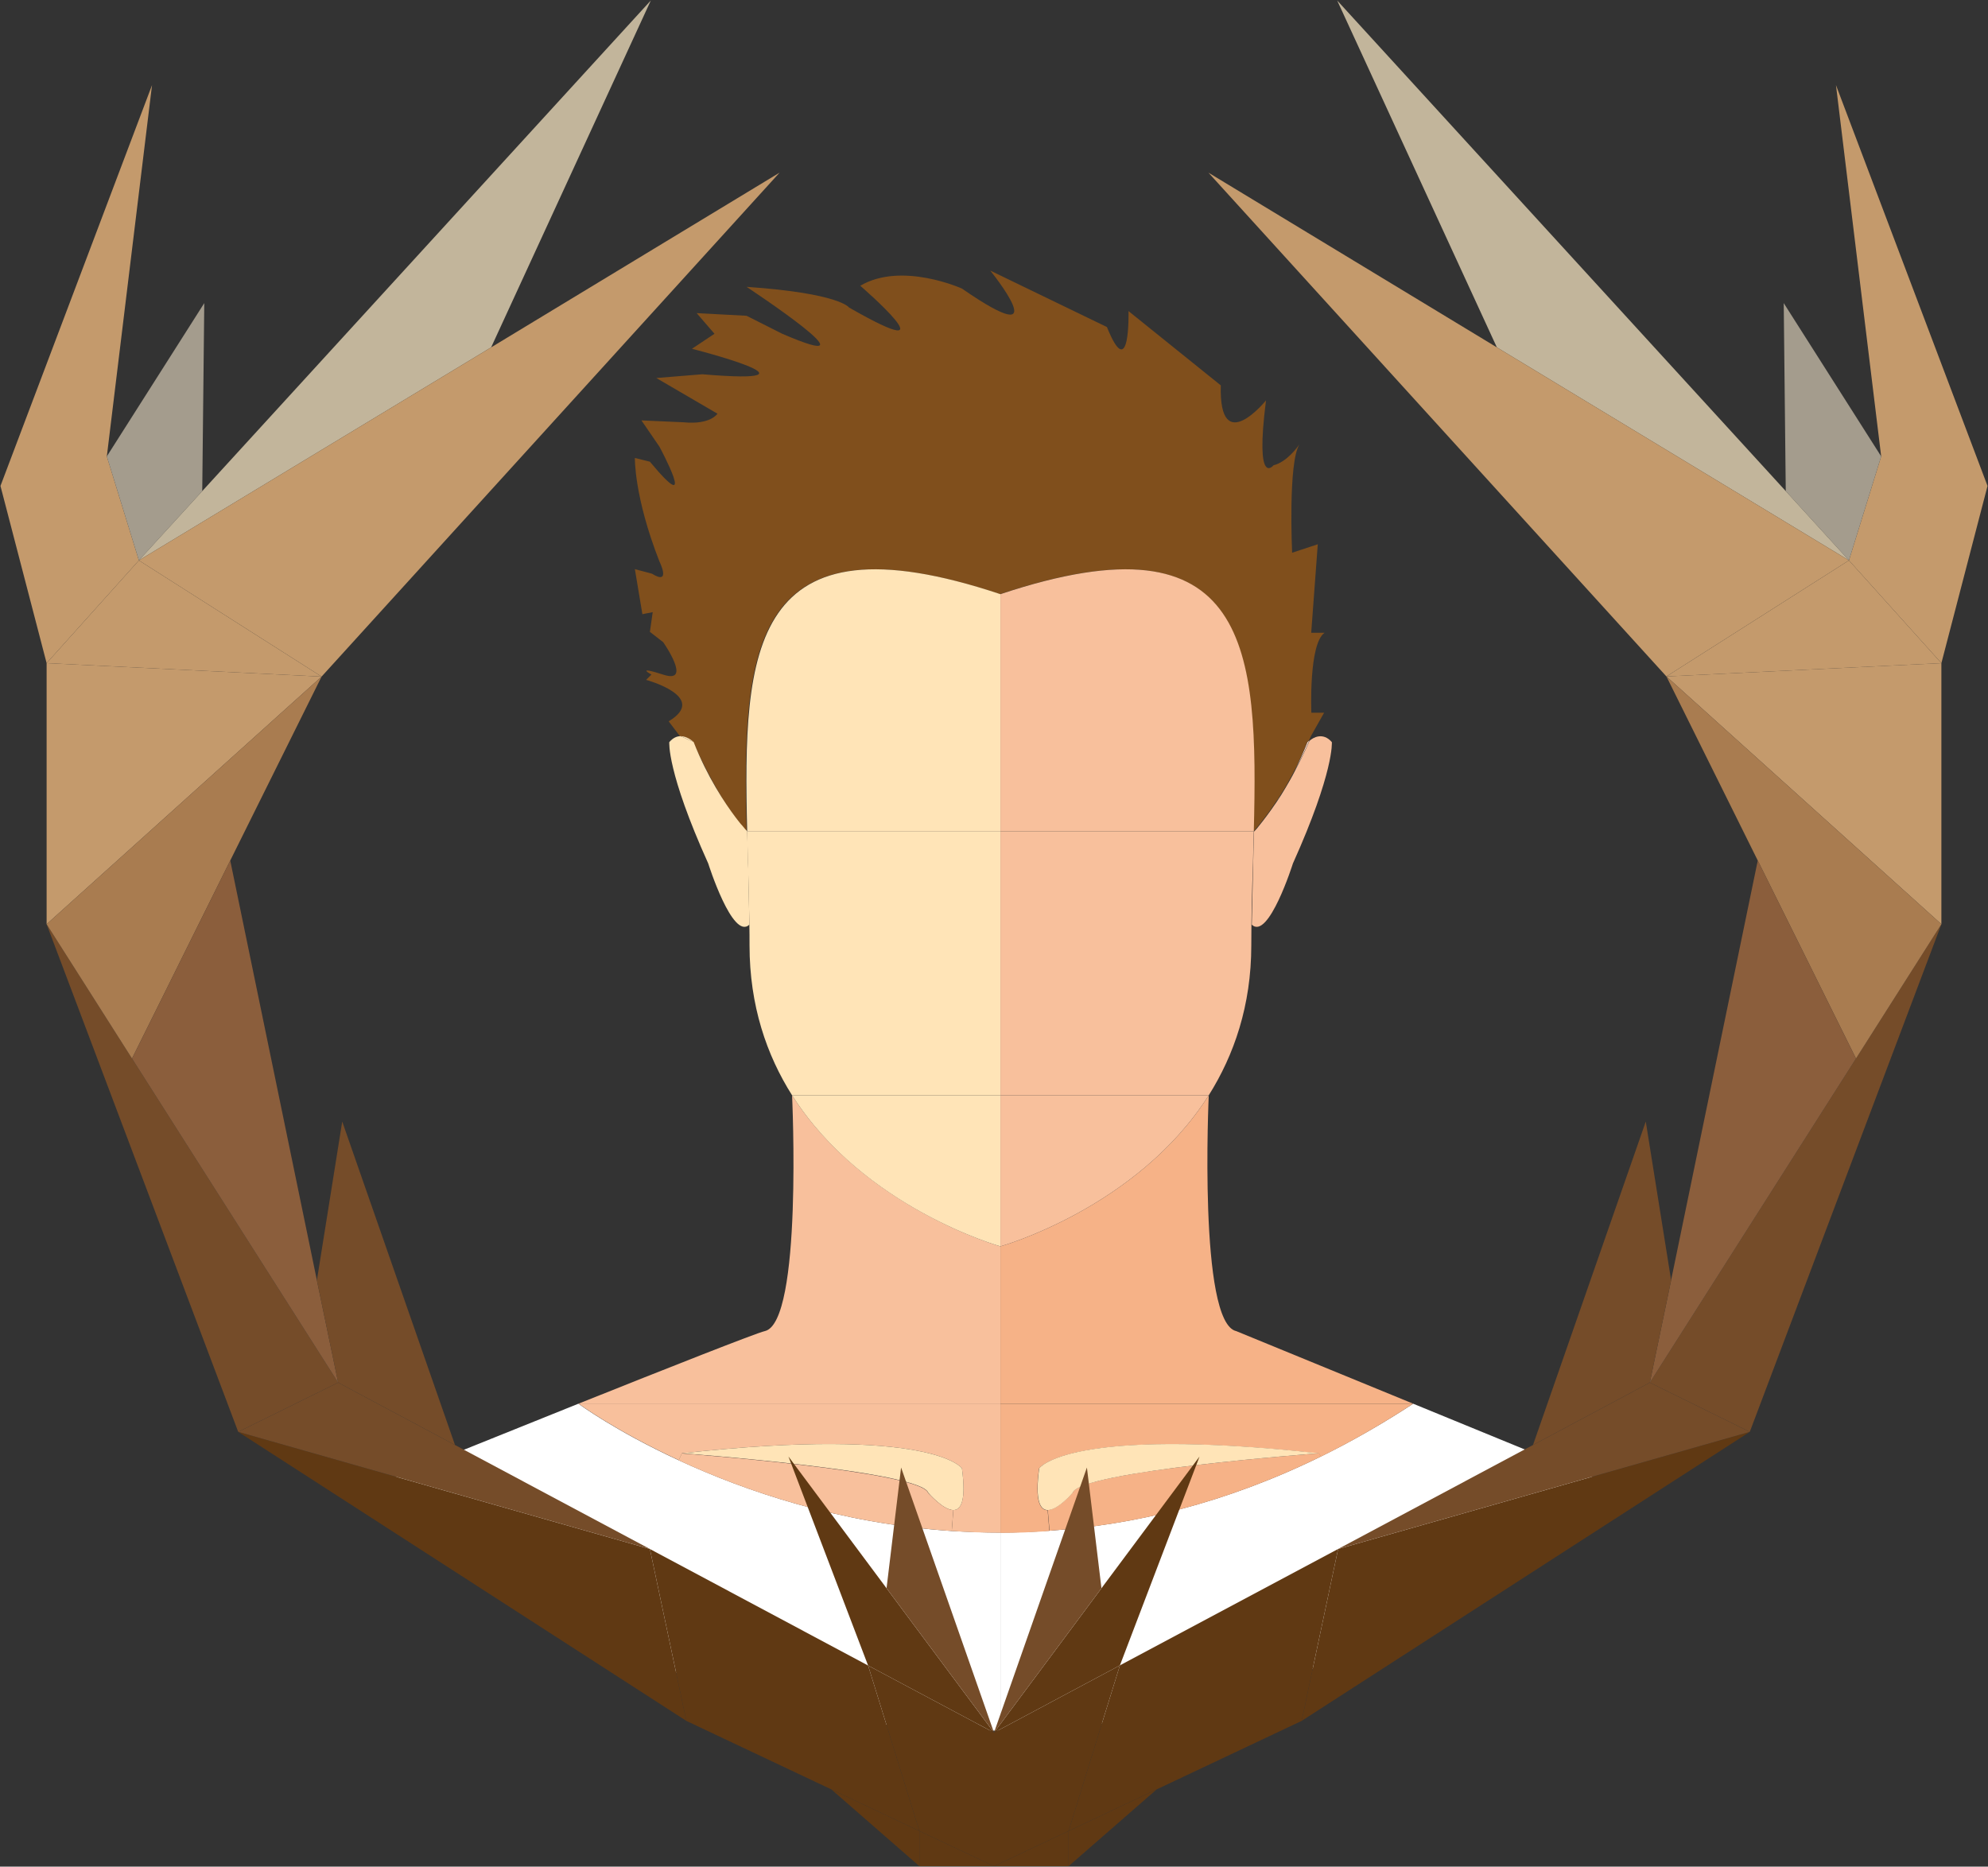 <svg xmlns="http://www.w3.org/2000/svg" width="1271" height="1193.5" viewBox="0 0 1271 1193.5"><rect x="0" y="0" width="1271" height="1193.5" fill="#333333" stroke="none"/><style>.st0{fill:#FFF}.st1{fill:#f6b287}.st2{fill:#f8c09c}.st3{fill:#804f1c}.st4{fill:#fad4c0}.st5{fill:#ffe4b7}.st6{fill:none;stroke:#FFF;stroke-width:0;stroke-linecap:round;stroke-linejoin:round}.st7{fill:#c49a6c}.st8{fill:#754c29}.st9{fill:#a97c50}.st10{fill:#a49c8d}.st11{fill:#8b5e3c}.st12{fill:#c2b59b}.st13{fill:#603913}</style><g id="XMLID_174_"><g id="XMLID_209_"><path id="XMLID_235_" class="st0" d="M903.5 897.5l120.2 49.3c-107.9 105.8-246.9 157.8-384.1 159.8V979.9c10.2 0 20.7-.4 31.3-1.2 54-3.7 112.6-17.5 173.5-47.4 19.6-9.6 39.2-20.8 59.1-33.8z"/><path id="XMLID_234_" class="st1" d="M639.6 897.5h263.9c-19.9 13-39.6 24.3-59.1 33.9l-1.1-2.1c-160.4-17.6-179 9.6-179 9.6-2.8 20.7.6 26.7 5.5 26.7l1.1 13.3c-10.6.8-21.1 1.2-31.3 1.2v-82.6z"/><path id="XMLID_233_" class="st1" d="M903.5 897.5H639.6V796.9s87.4-24.4 133.2-96.6c0 0-6.8 145.5 17.6 150.8l113.1 46.4z"/><path id="XMLID_232_" class="st2" d="M851.5 474.5s1.6 18.7-24.9 77.6c0 0-15.6 49.4-26.3 39.1l.9-39.6.5-19.8v-.1c.3-.2.6-.5.9-.9.6-.6 1.3-1.4 2.2-2.6 2.6-3.2 6.7-8.5 11.5-15.6 1-1.4 1.9-2.9 2.8-4.3 1.9-3 3.8-6.3 5.8-9.8 1.1-1.8 2-3.7 2.9-5.4 4.6-8.6 7.9-15.8 9.4-19.4 2.2-2.1 8.6-5.8 14.3.8z"/><path id="XMLID_231_" class="st3" d="M846.5 455.8l-8.4 14.9s-.4 1-1.2 2.8c-.8.6-1.2 1-1.2 1-2.6 6.6-5.4 12.8-8.3 18.5-1 1.8-1.9 3.7-2.9 5.4-1.9 3.6-3.8 6.8-5.8 9.8-1 1.4-1.8 2.9-2.8 4.3-4.7 7.1-8.9 12.4-11.5 15.6-.8.9-1.4 1.7-2.2 2.6-.3.4-.6.7-.9.9 2.9-116.4-1.8-205.1-162-151.7-160.1-53.4-164.9 35.3-162 151.6 0 0-.1 0-.1-.1-1.1-1.1-2-2.3-3.1-3.6-.1 0-.1-.1-.1-.1-1.1-1.3-2.1-2.6-3.2-3.9-.2-.3-.4-.6-.7-.9-14.5-19.7-26.9-48.4-26.9-48.4h-.1l-.2-.2c-.8-.7-4.1-3.6-8.2-3.6l-7.2-9.5c25.9-15.6-14.4-26.5-14.4-26.5l3.4-3.4s-11-5.9 7.7.1c18.7 6.1-.2-20.8-.2-20.8l-8.5-6.6 1.8-12.6-6.6 1.3-4.8-28.8 10.9 2.9c12.6 7.8 4.8-7.8 4.8-7.8-16.3-41.6-15.7-66.2-15.7-66.2l9.6 2.4c32 38.5 6.1-9.6 6.1-9.6l-11.5-16.8L437 270c17.4 1.7 21.7-5.5 21.7-5.5l-39.1-22.8 29.4-2.4c85.5 7.2-6.6-16.3-6.6-16.3l14.4-9.6-11.4-13.2 31.9 1.7 22.8 11.5c65.6 28.3-22.8-30-22.8-30 59.6 4.1 65.5 13.2 65.5 13.2 69.2 39.7 7.2-13.9 7.2-13.9 26.5-15.6 65 1.8 65 1.8 62.6 43.3 18.1-11.5 18.1-11.5l74.6 36.1c15 37.3 13.8-10.2 13.8-10.2l59 47.5c-1.3 46.9 28.9 9.6 28.9 9.6-7.2 56.5 4.8 41.5 4.8 41.5 8.4-2.1 15-11.2 16.6-13.4-7.4 11.5-4.7 69.3-4.7 69.3l16.4-5.4-4.2 56.6h8.5c-10.2 7.2-8.4 51.1-8.4 51.1h8.1z"/><path id="XMLID_230_" class="st1" d="M843.4 929.2l1.1 2.1C783.6 961.2 725 975.1 671 978.7l-1.1-13.3c6.5 0 15.9-11 15.9-11 4.4-13.9 157.6-25.2 157.6-25.2z"/><path id="XMLID_229_" class="st4" d="M835.9 474.5s.4-.4 1.2-1c-1.5 3.7-4.8 10.9-9.4 19.4 2.8-5.6 5.6-11.8 8.2-18.4z"/><path id="XMLID_228_" class="st4" d="M824.7 498.4c1-1.7 1.9-3.6 2.9-5.4-.9 1.7-1.8 3.5-2.9 5.4z"/><path id="XMLID_227_" class="st4" d="M816.1 512.5c1-1.4 1.8-2.9 2.8-4.3-.8 1.4-1.8 2.9-2.8 4.3z"/><path id="XMLID_226_" class="st2" d="M639.6 379.9c160.1-53.4 164.9 35.3 162 151.7h-162V379.9z"/><path id="XMLID_225_" class="st4" d="M801.6 531.7l-.5 19.8c.1-6.7.3-13.3.5-19.8z"/><path id="XMLID_224_" class="st2" d="M801.6 531.6c0 .1 0 .1 0 0-.2 6.6-.4 13.2-.5 19.9-.6 17.3-1.1 35-1.1 52.9 0 38.6-11.1 70.3-27.2 95.9H639.6V531.6h162z"/><path id="XMLID_223_" class="st2" d="M639.6 700.3h133.2c-45.8 72.2-133.2 96.6-133.2 96.6v-96.6z"/><path id="XMLID_222_" class="st5" d="M843.4 929.2s-153.2 11.3-157.6 25.3c0 0-9.3 11-15.9 11-4.9 0-8.3-6-5.5-26.7 0 0 18.5-27.2 179-9.6z"/><path id="XMLID_221_" class="st0" d="M639.6 979.9v126.6c-145.6 2-289.2-52.5-391.2-160.1 0 0 60.8-24.6 121.4-48.9 0 0 23.5 17.4 64.2 36.2 42.1 19.5 102.6 40.4 174.6 45.2 10.1.6 20.5 1 31 1z"/><path id="XMLID_220_" class="st2" d="M639.6 897.5V980c-10.6 0-21-.4-31.1-1.1l1-13.4c4.9 0 8.3-6 5.5-26.7 0 0-18.7-27.2-179-9.6l-2 4.4c-40.7-18.8-64.2-36.2-64.2-36.2h269.8z"/><path id="XMLID_219_" class="st2" d="M639.6 796.9v100.6H369.8c57-22.8 113.7-45.2 119.1-46.4 24.4-5.3 17.5-150.8 17.5-150.8 45.9 72.1 133.2 96.6 133.2 96.6z"/><path id="XMLID_218_" class="st5" d="M639.6 700.3v96.6s-87.4-24.4-133.2-96.6h133.2z"/><path id="XMLID_217_" class="st5" d="M639.6 531.6v168.7H506.4c-16.2-25.6-27.2-57.3-27.2-95.9 0-4.4 0-8.9-.1-13.3v-.5c-.2-11.9-.5-23.9-.8-35.5-.1-1.5-.1-3-.2-4.5l-.4-19v-.1h161.9z"/><path id="XMLID_216_" class="st5" d="M639.6 379.9v151.7H477.8c-.2-.1-.1-.1-.1-.1-2.9-116.3 1.8-205 161.9-151.6z"/><path id="XMLID_215_" class="st5" d="M615 938.8c2.8 20.7-.6 26.7-5.5 26.7-6.6 0-16-11-16-11-4.4-14.1-157.5-25.3-157.5-25.3 160.3-17.6 179 9.6 179 9.6z"/><path id="XMLID_214_" class="st2" d="M609.5 965.5l-1 13.4c-72-4.8-132.5-25.7-174.6-45.2l2-4.4s153.1 11.3 157.5 25.3c.1-.1 9.5 10.9 16.1 10.9z"/><path id="XMLID_213_" class="st5" d="M479.1 590.7l-.8-35.5c.3 11.6.6 23.5.8 35.5z"/><path id="XMLID_212_" class="st5" d="M479.1 590.7v.5c-10.7 10.3-26.3-39.1-26.3-39.1-26.6-58.9-24.9-77.6-24.9-77.6 2.4-2.8 4.9-3.8 7.2-3.8l8.2 3.6.2.2c8.7 22.2 19.9 39 27 48.4.3.3.5.6.7.9 1.2 1.5 2.2 2.9 3.2 3.9 0 0 0 .1.1.1 1.5 1.9 2.6 3.1 3.1 3.6 0 .1.1.1.1.1.2 6.4.4 12.7.5 19.2.1 1.5.1 3 .2 4.5l.7 35.5z"/><path id="XMLID_211_" class="st5" d="M477.8 531.7l.4 19c-.1-6.4-.3-12.8-.5-19.2 0 0-.1 0 .1.2z"/><path id="XMLID_210_" class="st5" d="M443.3 474.3l-8.2-3.6c4.1 0 7.4 2.9 8.2 3.6z"/></g><g id="XMLID_204_"><path id="XMLID_208_" class="st6" d="M639.6 979.9v-82.4"/><path id="XMLID_207_" class="st6" d="M639.6 1106.5v.2"/><path id="XMLID_206_" class="st6" d="M639.6 979.9v126.6"/><path id="XMLID_205_" class="st6" d="M639.6 796.9v100.6"/></g></g><g id="XMLID_112_"><g id="XMLID_155_"><path id="XMLID_173_" class="st7" d="M1173.8 54.4l96.9 256.3-29.5 113.3-59.1-65.7 20.6-66.5z"/><path id="XMLID_172_" class="st7" d="M1241.2 424v166.9l-175.8-158.4z"/><path id="XMLID_171_" class="st7" d="M1182.1 358.3l59.1 65.7-175.8 8.5z"/><path id="XMLID_170_" class="st8" d="M1241.2 590.9l-122.5 324.6-63.9-31.5 131.8-207.2z"/><path id="XMLID_169_" class="st9" d="M1241.2 590.9l-54.6 85.9-62.8-126.6-58.4-117.7z"/><path id="XMLID_168_" class="st10" d="M1140.4 193.8l62.3 98-20.6 66.5-40.4-44.3z"/><path id="XMLID_167_" class="st11" d="M1186.6 676.8L1054.8 884l13.6-65.4v-.1l55.4-268.3z"/><path id="XMLID_166_" class="st12" d="M1141.7 314l40.4 44.3L957 222.1 854.9.3z"/><path id="XMLID_165_" class="st7" d="M1182.1 358.3l-116.7 74.2-292.8-322.1L957 222.1z"/><path id="XMLID_164_" class="st13" d="M1118.7 915.5l-286.5 184.8 23.3-109.9z"/><path id="XMLID_163_" class="st8" d="M1118.7 915.5l-263.2 74.9 124.6-66.5 74.7-39.9z"/><path id="XMLID_162_" class="st8" d="M1068.4 818.5v.1l-13.6 65.4-74.7 39.9 72.1-206.8z"/><path id="XMLID_161_" class="st13" d="M855.5 990.4l-23.3 109.9-92.7 43.8-56.3 26.6 32.8-105.9z"/><path id="XMLID_160_" class="st13" d="M766.9 931.3L716 1064.8l-80.5 43 68.7-92.3z"/><path id="XMLID_159_" class="st13" d="M739.5 1144.1l-56.3 49.1v-22.5z"/><path id="XMLID_158_" class="st13" d="M716 1064.8l-32.8 105.9-47.7 22.5v-85.4z"/><path id="XMLID_157_" class="st8" d="M694.9 938.3l9.3 77.2-68.7 92.3z"/><path id="XMLID_156_" class="st13" d="M683.2 1170.7v22.5h-47.7z"/></g></g><g id="XMLID_30_"><g id="XMLID_93_"><path id="XMLID_111_" class="st7" d="M97.2 54.4L.3 310.7 29.8 424l59-65.7-20.5-66.5z"/><path id="XMLID_110_" class="st7" d="M29.8 424v166.9l175.8-158.3z"/><path id="XMLID_109_" class="st7" d="M88.8 358.3l-59 65.7 175.8 8.6z"/><path id="XMLID_108_" class="st8" d="M29.8 590.9l122.5 324.6 63.9-31.5L84.4 676.8z"/><path id="XMLID_107_" class="st9" d="M29.8 590.9l54.6 85.9 62.8-126.6 58.4-117.6z"/><path id="XMLID_106_" class="st10" d="M130.6 193.8l-62.3 98 20.5 66.5 40.5-44.3z"/><path id="XMLID_105_" class="st11" d="M84.4 676.8L216.2 884l-13.6-65.4-55.4-268.4z"/><path id="XMLID_104_" class="st12" d="M129.3 314l-40.5 44.3L314 222.1 416.1.3z"/><path id="XMLID_103_" class="st7" d="M88.8 358.3l116.8 74.3 292.8-322.2L314 222.1z"/><path id="XMLID_102_" class="st13" d="M152.3 915.5l286.5 184.8-23.3-109.9z"/><path id="XMLID_101_" class="st8" d="M152.3 915.5l263.2 74.9-124.6-66.5-74.7-39.9z"/><path id="XMLID_100_" class="st8" d="M202.6 818.6l13.6 65.4 74.7 39.9-72.1-206.8z"/><path id="XMLID_99_" class="st13" d="M415.5 990.4l23.3 109.9 92.7 43.8 56.3 26.6-32.8-105.8z"/><path id="XMLID_98_" class="st13" d="M504.1 931.3l50.9 133.6 80.5 42.9-68.7-92.3z"/><path id="XMLID_97_" class="st13" d="M531.5 1144.1l56.3 49.1v-22.5z"/><path id="XMLID_96_" class="st13" d="M555 1064.9l32.8 105.8 47.7 22.5v-85.4z"/><path id="XMLID_95_" class="st8" d="M576.1 938.3l-9.3 77.2 68.7 92.3z"/><path id="XMLID_94_" class="st13" d="M587.8 1170.7v22.5h47.7z"/></g></g></svg>